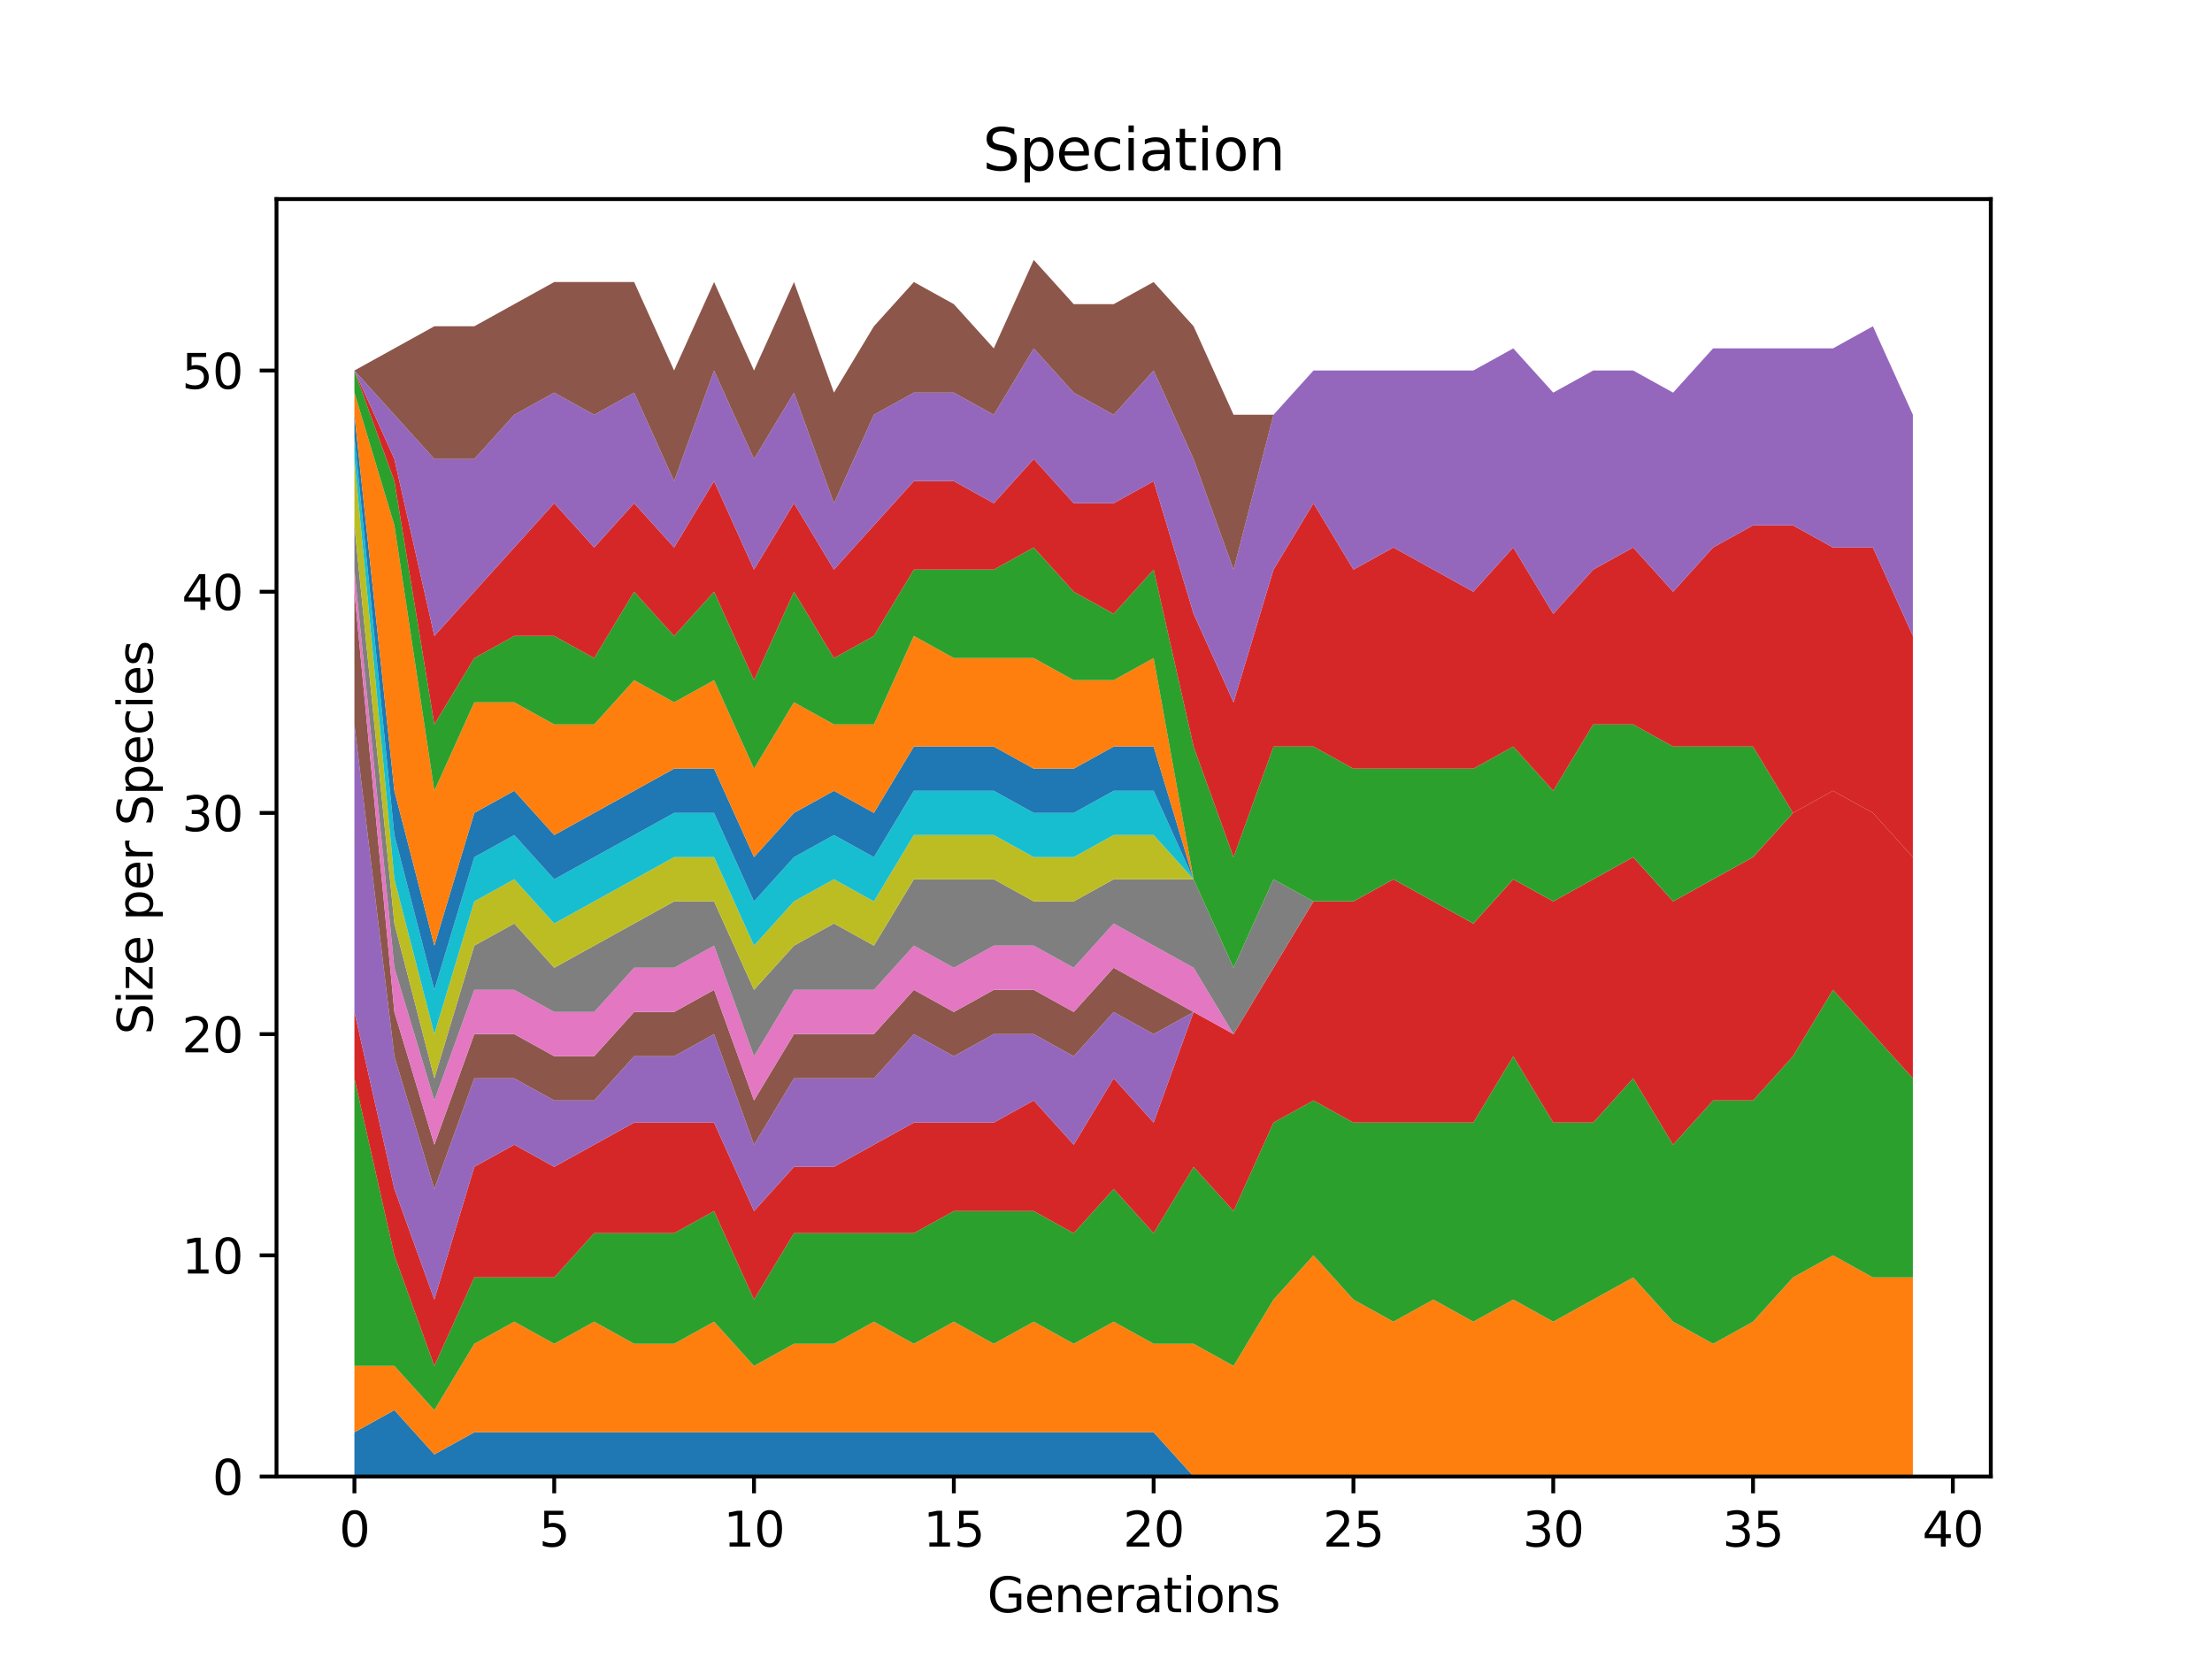 <?xml version="1.0" encoding="utf-8" standalone="no"?>
<!DOCTYPE svg PUBLIC "-//W3C//DTD SVG 1.1//EN"
  "http://www.w3.org/Graphics/SVG/1.1/DTD/svg11.dtd">
<svg xmlns:xlink="http://www.w3.org/1999/xlink" width="460.8pt" height="345.6pt" viewBox="0 0 460.8 345.6" xmlns="http://www.w3.org/2000/svg" version="1.1">
 <defs>
  <style type="text/css">*{stroke-linejoin: round; stroke-linecap: butt}</style>
 </defs>
 <g id="figure_1">
  <g id="patch_1">
   <path d="M 0 345.6 
L 460.8 345.6 
L 460.8 0 
L 0 0 
z
" style="fill: #ffffff"/>
  </g>
  <g id="axes_1">
   <g id="patch_2">
    <path d="M 57.6 307.584 
L 414.72 307.584 
L 414.72 41.472 
L 57.6 41.472 
z
" style="fill: #ffffff"/>
   </g>
   <g id="PolyCollection_1">
    <path d="M 73.833 298.368 
L 73.833 307.584 
L 82.157 307.584 
L 90.482 307.584 
L 98.806 307.584 
L 107.131 307.584 
L 115.455 307.584 
L 123.78 307.584 
L 132.104 307.584 
L 140.429 307.584 
L 148.753 307.584 
L 157.077 307.584 
L 165.402 307.584 
L 173.726 307.584 
L 182.051 307.584 
L 190.375 307.584 
L 198.7 307.584 
L 207.024 307.584 
L 215.349 307.584 
L 223.673 307.584 
L 231.998 307.584 
L 240.322 307.584 
L 248.647 307.584 
L 256.971 307.584 
L 265.296 307.584 
L 273.62 307.584 
L 281.945 307.584 
L 290.269 307.584 
L 298.594 307.584 
L 306.918 307.584 
L 315.243 307.584 
L 323.567 307.584 
L 331.891 307.584 
L 340.216 307.584 
L 348.54 307.584 
L 356.865 307.584 
L 365.189 307.584 
L 373.514 307.584 
L 381.838 307.584 
L 390.163 307.584 
L 398.487 307.584 
L 398.487 307.584 
L 398.487 307.584 
L 390.163 307.584 
L 381.838 307.584 
L 373.514 307.584 
L 365.189 307.584 
L 356.865 307.584 
L 348.54 307.584 
L 340.216 307.584 
L 331.891 307.584 
L 323.567 307.584 
L 315.243 307.584 
L 306.918 307.584 
L 298.594 307.584 
L 290.269 307.584 
L 281.945 307.584 
L 273.62 307.584 
L 265.296 307.584 
L 256.971 307.584 
L 248.647 307.584 
L 240.322 298.368 
L 231.998 298.368 
L 223.673 298.368 
L 215.349 298.368 
L 207.024 298.368 
L 198.7 298.368 
L 190.375 298.368 
L 182.051 298.368 
L 173.726 298.368 
L 165.402 298.368 
L 157.077 298.368 
L 148.753 298.368 
L 140.429 298.368 
L 132.104 298.368 
L 123.78 298.368 
L 115.455 298.368 
L 107.131 298.368 
L 98.806 298.368 
L 90.482 302.976 
L 82.157 293.76 
L 73.833 298.368 
z
" clip-path="url(#pc0c6007b08)" style="fill: #1f77b4"/>
   </g>
   <g id="PolyCollection_2">
    <path d="M 73.833 284.544 
L 73.833 298.368 
L 82.157 293.76 
L 90.482 302.976 
L 98.806 298.368 
L 107.131 298.368 
L 115.455 298.368 
L 123.78 298.368 
L 132.104 298.368 
L 140.429 298.368 
L 148.753 298.368 
L 157.077 298.368 
L 165.402 298.368 
L 173.726 298.368 
L 182.051 298.368 
L 190.375 298.368 
L 198.7 298.368 
L 207.024 298.368 
L 215.349 298.368 
L 223.673 298.368 
L 231.998 298.368 
L 240.322 298.368 
L 248.647 307.584 
L 256.971 307.584 
L 265.296 307.584 
L 273.62 307.584 
L 281.945 307.584 
L 290.269 307.584 
L 298.594 307.584 
L 306.918 307.584 
L 315.243 307.584 
L 323.567 307.584 
L 331.891 307.584 
L 340.216 307.584 
L 348.54 307.584 
L 356.865 307.584 
L 365.189 307.584 
L 373.514 307.584 
L 381.838 307.584 
L 390.163 307.584 
L 398.487 307.584 
L 398.487 266.112 
L 398.487 266.112 
L 390.163 266.112 
L 381.838 261.504 
L 373.514 266.112 
L 365.189 275.328 
L 356.865 279.936 
L 348.54 275.328 
L 340.216 266.112 
L 331.891 270.72 
L 323.567 275.328 
L 315.243 270.72 
L 306.918 275.328 
L 298.594 270.72 
L 290.269 275.328 
L 281.945 270.72 
L 273.62 261.504 
L 265.296 270.72 
L 256.971 284.544 
L 248.647 279.936 
L 240.322 279.936 
L 231.998 275.328 
L 223.673 279.936 
L 215.349 275.328 
L 207.024 279.936 
L 198.7 275.328 
L 190.375 279.936 
L 182.051 275.328 
L 173.726 279.936 
L 165.402 279.936 
L 157.077 284.544 
L 148.753 275.328 
L 140.429 279.936 
L 132.104 279.936 
L 123.78 275.328 
L 115.455 279.936 
L 107.131 275.328 
L 98.806 279.936 
L 90.482 293.76 
L 82.157 284.544 
L 73.833 284.544 
z
" clip-path="url(#pc0c6007b08)" style="fill: #ff7f0e"/>
   </g>
   <g id="PolyCollection_3">
    <path d="M 73.833 224.64 
L 73.833 284.544 
L 82.157 284.544 
L 90.482 293.76 
L 98.806 279.936 
L 107.131 275.328 
L 115.455 279.936 
L 123.78 275.328 
L 132.104 279.936 
L 140.429 279.936 
L 148.753 275.328 
L 157.077 284.544 
L 165.402 279.936 
L 173.726 279.936 
L 182.051 275.328 
L 190.375 279.936 
L 198.7 275.328 
L 207.024 279.936 
L 215.349 275.328 
L 223.673 279.936 
L 231.998 275.328 
L 240.322 279.936 
L 248.647 279.936 
L 256.971 284.544 
L 265.296 270.72 
L 273.62 261.504 
L 281.945 270.72 
L 290.269 275.328 
L 298.594 270.72 
L 306.918 275.328 
L 315.243 270.72 
L 323.567 275.328 
L 331.891 270.72 
L 340.216 266.112 
L 348.54 275.328 
L 356.865 279.936 
L 365.189 275.328 
L 373.514 266.112 
L 381.838 261.504 
L 390.163 266.112 
L 398.487 266.112 
L 398.487 224.64 
L 398.487 224.64 
L 390.163 215.424 
L 381.838 206.208 
L 373.514 220.032 
L 365.189 229.248 
L 356.865 229.248 
L 348.54 238.464 
L 340.216 224.64 
L 331.891 233.856 
L 323.567 233.856 
L 315.243 220.032 
L 306.918 233.856 
L 298.594 233.856 
L 290.269 233.856 
L 281.945 233.856 
L 273.62 229.248 
L 265.296 233.856 
L 256.971 252.288 
L 248.647 243.072 
L 240.322 256.896 
L 231.998 247.68 
L 223.673 256.896 
L 215.349 252.288 
L 207.024 252.288 
L 198.7 252.288 
L 190.375 256.896 
L 182.051 256.896 
L 173.726 256.896 
L 165.402 256.896 
L 157.077 270.72 
L 148.753 252.288 
L 140.429 256.896 
L 132.104 256.896 
L 123.78 256.896 
L 115.455 266.112 
L 107.131 266.112 
L 98.806 266.112 
L 90.482 284.544 
L 82.157 261.504 
L 73.833 224.64 
z
" clip-path="url(#pc0c6007b08)" style="fill: #2ca02c"/>
   </g>
   <g id="PolyCollection_4">
    <path d="M 73.833 210.816 
L 73.833 224.64 
L 82.157 261.504 
L 90.482 284.544 
L 98.806 266.112 
L 107.131 266.112 
L 115.455 266.112 
L 123.78 256.896 
L 132.104 256.896 
L 140.429 256.896 
L 148.753 252.288 
L 157.077 270.72 
L 165.402 256.896 
L 173.726 256.896 
L 182.051 256.896 
L 190.375 256.896 
L 198.7 252.288 
L 207.024 252.288 
L 215.349 252.288 
L 223.673 256.896 
L 231.998 247.68 
L 240.322 256.896 
L 248.647 243.072 
L 256.971 252.288 
L 265.296 233.856 
L 273.62 229.248 
L 281.945 233.856 
L 290.269 233.856 
L 298.594 233.856 
L 306.918 233.856 
L 315.243 220.032 
L 323.567 233.856 
L 331.891 233.856 
L 340.216 224.64 
L 348.54 238.464 
L 356.865 229.248 
L 365.189 229.248 
L 373.514 220.032 
L 381.838 206.208 
L 390.163 215.424 
L 398.487 224.64 
L 398.487 178.56 
L 398.487 178.56 
L 390.163 169.344 
L 381.838 164.736 
L 373.514 169.344 
L 365.189 178.56 
L 356.865 183.168 
L 348.54 187.776 
L 340.216 178.56 
L 331.891 183.168 
L 323.567 187.776 
L 315.243 183.168 
L 306.918 192.384 
L 298.594 187.776 
L 290.269 183.168 
L 281.945 187.776 
L 273.62 187.776 
L 265.296 201.6 
L 256.971 215.424 
L 248.647 210.816 
L 240.322 233.856 
L 231.998 224.64 
L 223.673 238.464 
L 215.349 229.248 
L 207.024 233.856 
L 198.7 233.856 
L 190.375 233.856 
L 182.051 238.464 
L 173.726 243.072 
L 165.402 243.072 
L 157.077 252.288 
L 148.753 233.856 
L 140.429 233.856 
L 132.104 233.856 
L 123.78 238.464 
L 115.455 243.072 
L 107.131 238.464 
L 98.806 243.072 
L 90.482 270.72 
L 82.157 247.68 
L 73.833 210.816 
z
" clip-path="url(#pc0c6007b08)" style="fill: #d62728"/>
   </g>
   <g id="PolyCollection_5">
    <path d="M 73.833 150.912 
L 73.833 210.816 
L 82.157 247.68 
L 90.482 270.72 
L 98.806 243.072 
L 107.131 238.464 
L 115.455 243.072 
L 123.78 238.464 
L 132.104 233.856 
L 140.429 233.856 
L 148.753 233.856 
L 157.077 252.288 
L 165.402 243.072 
L 173.726 243.072 
L 182.051 238.464 
L 190.375 233.856 
L 198.7 233.856 
L 207.024 233.856 
L 215.349 229.248 
L 223.673 238.464 
L 231.998 224.64 
L 240.322 233.856 
L 248.647 210.816 
L 256.971 215.424 
L 265.296 201.6 
L 273.62 187.776 
L 281.945 187.776 
L 290.269 183.168 
L 298.594 187.776 
L 306.918 192.384 
L 315.243 183.168 
L 323.567 187.776 
L 331.891 183.168 
L 340.216 178.56 
L 348.54 187.776 
L 356.865 183.168 
L 365.189 178.56 
L 373.514 169.344 
L 381.838 164.736 
L 390.163 169.344 
L 398.487 178.56 
L 398.487 178.56 
L 398.487 178.56 
L 390.163 169.344 
L 381.838 164.736 
L 373.514 169.344 
L 365.189 178.56 
L 356.865 183.168 
L 348.54 187.776 
L 340.216 178.56 
L 331.891 183.168 
L 323.567 187.776 
L 315.243 183.168 
L 306.918 192.384 
L 298.594 187.776 
L 290.269 183.168 
L 281.945 187.776 
L 273.62 187.776 
L 265.296 201.6 
L 256.971 215.424 
L 248.647 210.816 
L 240.322 215.424 
L 231.998 210.816 
L 223.673 220.032 
L 215.349 215.424 
L 207.024 215.424 
L 198.7 220.032 
L 190.375 215.424 
L 182.051 224.64 
L 173.726 224.64 
L 165.402 224.64 
L 157.077 238.464 
L 148.753 215.424 
L 140.429 220.032 
L 132.104 220.032 
L 123.78 229.248 
L 115.455 229.248 
L 107.131 224.64 
L 98.806 224.64 
L 90.482 247.68 
L 82.157 220.032 
L 73.833 150.912 
z
" clip-path="url(#pc0c6007b08)" style="fill: #9467bd"/>
   </g>
   <g id="PolyCollection_6">
    <path d="M 73.833 123.264 
L 73.833 150.912 
L 82.157 220.032 
L 90.482 247.68 
L 98.806 224.64 
L 107.131 224.64 
L 115.455 229.248 
L 123.78 229.248 
L 132.104 220.032 
L 140.429 220.032 
L 148.753 215.424 
L 157.077 238.464 
L 165.402 224.64 
L 173.726 224.64 
L 182.051 224.64 
L 190.375 215.424 
L 198.7 220.032 
L 207.024 215.424 
L 215.349 215.424 
L 223.673 220.032 
L 231.998 210.816 
L 240.322 215.424 
L 248.647 210.816 
L 256.971 215.424 
L 265.296 201.6 
L 273.62 187.776 
L 281.945 187.776 
L 290.269 183.168 
L 298.594 187.776 
L 306.918 192.384 
L 315.243 183.168 
L 323.567 187.776 
L 331.891 183.168 
L 340.216 178.56 
L 348.54 187.776 
L 356.865 183.168 
L 365.189 178.56 
L 373.514 169.344 
L 381.838 164.736 
L 390.163 169.344 
L 398.487 178.56 
L 398.487 178.56 
L 398.487 178.56 
L 390.163 169.344 
L 381.838 164.736 
L 373.514 169.344 
L 365.189 178.56 
L 356.865 183.168 
L 348.54 187.776 
L 340.216 178.56 
L 331.891 183.168 
L 323.567 187.776 
L 315.243 183.168 
L 306.918 192.384 
L 298.594 187.776 
L 290.269 183.168 
L 281.945 187.776 
L 273.62 187.776 
L 265.296 201.6 
L 256.971 215.424 
L 248.647 210.816 
L 240.322 206.208 
L 231.998 201.6 
L 223.673 210.816 
L 215.349 206.208 
L 207.024 206.208 
L 198.7 210.816 
L 190.375 206.208 
L 182.051 215.424 
L 173.726 215.424 
L 165.402 215.424 
L 157.077 229.248 
L 148.753 206.208 
L 140.429 210.816 
L 132.104 210.816 
L 123.78 220.032 
L 115.455 220.032 
L 107.131 215.424 
L 98.806 215.424 
L 90.482 238.464 
L 82.157 210.816 
L 73.833 123.264 
z
" clip-path="url(#pc0c6007b08)" style="fill: #8c564b"/>
   </g>
   <g id="PolyCollection_7">
    <path d="M 73.833 118.656 
L 73.833 123.264 
L 82.157 210.816 
L 90.482 238.464 
L 98.806 215.424 
L 107.131 215.424 
L 115.455 220.032 
L 123.78 220.032 
L 132.104 210.816 
L 140.429 210.816 
L 148.753 206.208 
L 157.077 229.248 
L 165.402 215.424 
L 173.726 215.424 
L 182.051 215.424 
L 190.375 206.208 
L 198.7 210.816 
L 207.024 206.208 
L 215.349 206.208 
L 223.673 210.816 
L 231.998 201.6 
L 240.322 206.208 
L 248.647 210.816 
L 256.971 215.424 
L 265.296 201.6 
L 273.62 187.776 
L 281.945 187.776 
L 290.269 183.168 
L 298.594 187.776 
L 306.918 192.384 
L 315.243 183.168 
L 323.567 187.776 
L 331.891 183.168 
L 340.216 178.56 
L 348.54 187.776 
L 356.865 183.168 
L 365.189 178.56 
L 373.514 169.344 
L 381.838 164.736 
L 390.163 169.344 
L 398.487 178.56 
L 398.487 178.56 
L 398.487 178.56 
L 390.163 169.344 
L 381.838 164.736 
L 373.514 169.344 
L 365.189 178.56 
L 356.865 183.168 
L 348.54 187.776 
L 340.216 178.56 
L 331.891 183.168 
L 323.567 187.776 
L 315.243 183.168 
L 306.918 192.384 
L 298.594 187.776 
L 290.269 183.168 
L 281.945 187.776 
L 273.62 187.776 
L 265.296 201.6 
L 256.971 215.424 
L 248.647 201.6 
L 240.322 196.992 
L 231.998 192.384 
L 223.673 201.6 
L 215.349 196.992 
L 207.024 196.992 
L 198.7 201.6 
L 190.375 196.992 
L 182.051 206.208 
L 173.726 206.208 
L 165.402 206.208 
L 157.077 220.032 
L 148.753 196.992 
L 140.429 201.6 
L 132.104 201.6 
L 123.78 210.816 
L 115.455 210.816 
L 107.131 206.208 
L 98.806 206.208 
L 90.482 229.248 
L 82.157 201.6 
L 73.833 118.656 
z
" clip-path="url(#pc0c6007b08)" style="fill: #e377c2"/>
   </g>
   <g id="PolyCollection_8">
    <path d="M 73.833 109.44 
L 73.833 118.656 
L 82.157 201.6 
L 90.482 229.248 
L 98.806 206.208 
L 107.131 206.208 
L 115.455 210.816 
L 123.78 210.816 
L 132.104 201.6 
L 140.429 201.6 
L 148.753 196.992 
L 157.077 220.032 
L 165.402 206.208 
L 173.726 206.208 
L 182.051 206.208 
L 190.375 196.992 
L 198.7 201.6 
L 207.024 196.992 
L 215.349 196.992 
L 223.673 201.6 
L 231.998 192.384 
L 240.322 196.992 
L 248.647 201.6 
L 256.971 215.424 
L 265.296 201.6 
L 273.62 187.776 
L 281.945 187.776 
L 290.269 183.168 
L 298.594 187.776 
L 306.918 192.384 
L 315.243 183.168 
L 323.567 187.776 
L 331.891 183.168 
L 340.216 178.56 
L 348.54 187.776 
L 356.865 183.168 
L 365.189 178.56 
L 373.514 169.344 
L 381.838 164.736 
L 390.163 169.344 
L 398.487 178.56 
L 398.487 178.56 
L 398.487 178.56 
L 390.163 169.344 
L 381.838 164.736 
L 373.514 169.344 
L 365.189 178.56 
L 356.865 183.168 
L 348.54 187.776 
L 340.216 178.56 
L 331.891 183.168 
L 323.567 187.776 
L 315.243 183.168 
L 306.918 192.384 
L 298.594 187.776 
L 290.269 183.168 
L 281.945 187.776 
L 273.62 187.776 
L 265.296 183.168 
L 256.971 201.6 
L 248.647 183.168 
L 240.322 183.168 
L 231.998 183.168 
L 223.673 187.776 
L 215.349 187.776 
L 207.024 183.168 
L 198.7 183.168 
L 190.375 183.168 
L 182.051 196.992 
L 173.726 192.384 
L 165.402 196.992 
L 157.077 206.208 
L 148.753 187.776 
L 140.429 187.776 
L 132.104 192.384 
L 123.78 196.992 
L 115.455 201.6 
L 107.131 192.384 
L 98.806 196.992 
L 90.482 224.64 
L 82.157 192.384 
L 73.833 109.44 
z
" clip-path="url(#pc0c6007b08)" style="fill: #7f7f7f"/>
   </g>
   <g id="PolyCollection_9">
    <path d="M 73.833 95.616 
L 73.833 109.44 
L 82.157 192.384 
L 90.482 224.64 
L 98.806 196.992 
L 107.131 192.384 
L 115.455 201.6 
L 123.78 196.992 
L 132.104 192.384 
L 140.429 187.776 
L 148.753 187.776 
L 157.077 206.208 
L 165.402 196.992 
L 173.726 192.384 
L 182.051 196.992 
L 190.375 183.168 
L 198.7 183.168 
L 207.024 183.168 
L 215.349 187.776 
L 223.673 187.776 
L 231.998 183.168 
L 240.322 183.168 
L 248.647 183.168 
L 256.971 201.6 
L 265.296 183.168 
L 273.62 187.776 
L 281.945 187.776 
L 290.269 183.168 
L 298.594 187.776 
L 306.918 192.384 
L 315.243 183.168 
L 323.567 187.776 
L 331.891 183.168 
L 340.216 178.56 
L 348.54 187.776 
L 356.865 183.168 
L 365.189 178.56 
L 373.514 169.344 
L 381.838 164.736 
L 390.163 169.344 
L 398.487 178.56 
L 398.487 178.56 
L 398.487 178.56 
L 390.163 169.344 
L 381.838 164.736 
L 373.514 169.344 
L 365.189 178.56 
L 356.865 183.168 
L 348.54 187.776 
L 340.216 178.56 
L 331.891 183.168 
L 323.567 187.776 
L 315.243 183.168 
L 306.918 192.384 
L 298.594 187.776 
L 290.269 183.168 
L 281.945 187.776 
L 273.62 187.776 
L 265.296 183.168 
L 256.971 201.6 
L 248.647 183.168 
L 240.322 173.952 
L 231.998 173.952 
L 223.673 178.56 
L 215.349 178.56 
L 207.024 173.952 
L 198.7 173.952 
L 190.375 173.952 
L 182.051 187.776 
L 173.726 183.168 
L 165.402 187.776 
L 157.077 196.992 
L 148.753 178.56 
L 140.429 178.56 
L 132.104 183.168 
L 123.78 187.776 
L 115.455 192.384 
L 107.131 183.168 
L 98.806 187.776 
L 90.482 215.424 
L 82.157 183.168 
L 73.833 95.616 
z
" clip-path="url(#pc0c6007b08)" style="fill: #bcbd22"/>
   </g>
   <g id="PolyCollection_10">
    <path d="M 73.833 91.008 
L 73.833 95.616 
L 82.157 183.168 
L 90.482 215.424 
L 98.806 187.776 
L 107.131 183.168 
L 115.455 192.384 
L 123.78 187.776 
L 132.104 183.168 
L 140.429 178.56 
L 148.753 178.56 
L 157.077 196.992 
L 165.402 187.776 
L 173.726 183.168 
L 182.051 187.776 
L 190.375 173.952 
L 198.7 173.952 
L 207.024 173.952 
L 215.349 178.56 
L 223.673 178.56 
L 231.998 173.952 
L 240.322 173.952 
L 248.647 183.168 
L 256.971 201.6 
L 265.296 183.168 
L 273.62 187.776 
L 281.945 187.776 
L 290.269 183.168 
L 298.594 187.776 
L 306.918 192.384 
L 315.243 183.168 
L 323.567 187.776 
L 331.891 183.168 
L 340.216 178.56 
L 348.54 187.776 
L 356.865 183.168 
L 365.189 178.56 
L 373.514 169.344 
L 381.838 164.736 
L 390.163 169.344 
L 398.487 178.56 
L 398.487 178.56 
L 398.487 178.56 
L 390.163 169.344 
L 381.838 164.736 
L 373.514 169.344 
L 365.189 178.56 
L 356.865 183.168 
L 348.54 187.776 
L 340.216 178.56 
L 331.891 183.168 
L 323.567 187.776 
L 315.243 183.168 
L 306.918 192.384 
L 298.594 187.776 
L 290.269 183.168 
L 281.945 187.776 
L 273.62 187.776 
L 265.296 183.168 
L 256.971 201.6 
L 248.647 183.168 
L 240.322 164.736 
L 231.998 164.736 
L 223.673 169.344 
L 215.349 169.344 
L 207.024 164.736 
L 198.7 164.736 
L 190.375 164.736 
L 182.051 178.56 
L 173.726 173.952 
L 165.402 178.56 
L 157.077 187.776 
L 148.753 169.344 
L 140.429 169.344 
L 132.104 173.952 
L 123.78 178.56 
L 115.455 183.168 
L 107.131 173.952 
L 98.806 178.56 
L 90.482 206.208 
L 82.157 173.952 
L 73.833 91.008 
z
" clip-path="url(#pc0c6007b08)" style="fill: #17becf"/>
   </g>
   <g id="PolyCollection_11">
    <path d="M 73.833 86.4 
L 73.833 91.008 
L 82.157 173.952 
L 90.482 206.208 
L 98.806 178.56 
L 107.131 173.952 
L 115.455 183.168 
L 123.78 178.56 
L 132.104 173.952 
L 140.429 169.344 
L 148.753 169.344 
L 157.077 187.776 
L 165.402 178.56 
L 173.726 173.952 
L 182.051 178.56 
L 190.375 164.736 
L 198.7 164.736 
L 207.024 164.736 
L 215.349 169.344 
L 223.673 169.344 
L 231.998 164.736 
L 240.322 164.736 
L 248.647 183.168 
L 256.971 201.6 
L 265.296 183.168 
L 273.62 187.776 
L 281.945 187.776 
L 290.269 183.168 
L 298.594 187.776 
L 306.918 192.384 
L 315.243 183.168 
L 323.567 187.776 
L 331.891 183.168 
L 340.216 178.56 
L 348.54 187.776 
L 356.865 183.168 
L 365.189 178.56 
L 373.514 169.344 
L 381.838 164.736 
L 390.163 169.344 
L 398.487 178.56 
L 398.487 178.56 
L 398.487 178.56 
L 390.163 169.344 
L 381.838 164.736 
L 373.514 169.344 
L 365.189 178.56 
L 356.865 183.168 
L 348.54 187.776 
L 340.216 178.56 
L 331.891 183.168 
L 323.567 187.776 
L 315.243 183.168 
L 306.918 192.384 
L 298.594 187.776 
L 290.269 183.168 
L 281.945 187.776 
L 273.62 187.776 
L 265.296 183.168 
L 256.971 201.6 
L 248.647 183.168 
L 240.322 155.52 
L 231.998 155.52 
L 223.673 160.128 
L 215.349 160.128 
L 207.024 155.52 
L 198.7 155.52 
L 190.375 155.52 
L 182.051 169.344 
L 173.726 164.736 
L 165.402 169.344 
L 157.077 178.56 
L 148.753 160.128 
L 140.429 160.128 
L 132.104 164.736 
L 123.78 169.344 
L 115.455 173.952 
L 107.131 164.736 
L 98.806 169.344 
L 90.482 196.992 
L 82.157 164.736 
L 73.833 86.4 
z
" clip-path="url(#pc0c6007b08)" style="fill: #1f77b4"/>
   </g>
   <g id="PolyCollection_12">
    <path d="M 73.833 81.792 
L 73.833 86.4 
L 82.157 164.736 
L 90.482 196.992 
L 98.806 169.344 
L 107.131 164.736 
L 115.455 173.952 
L 123.78 169.344 
L 132.104 164.736 
L 140.429 160.128 
L 148.753 160.128 
L 157.077 178.56 
L 165.402 169.344 
L 173.726 164.736 
L 182.051 169.344 
L 190.375 155.52 
L 198.7 155.52 
L 207.024 155.52 
L 215.349 160.128 
L 223.673 160.128 
L 231.998 155.52 
L 240.322 155.52 
L 248.647 183.168 
L 256.971 201.6 
L 265.296 183.168 
L 273.62 187.776 
L 281.945 187.776 
L 290.269 183.168 
L 298.594 187.776 
L 306.918 192.384 
L 315.243 183.168 
L 323.567 187.776 
L 331.891 183.168 
L 340.216 178.56 
L 348.54 187.776 
L 356.865 183.168 
L 365.189 178.56 
L 373.514 169.344 
L 381.838 164.736 
L 390.163 169.344 
L 398.487 178.56 
L 398.487 178.56 
L 398.487 178.56 
L 390.163 169.344 
L 381.838 164.736 
L 373.514 169.344 
L 365.189 178.56 
L 356.865 183.168 
L 348.54 187.776 
L 340.216 178.56 
L 331.891 183.168 
L 323.567 187.776 
L 315.243 183.168 
L 306.918 192.384 
L 298.594 187.776 
L 290.269 183.168 
L 281.945 187.776 
L 273.62 187.776 
L 265.296 183.168 
L 256.971 201.6 
L 248.647 183.168 
L 240.322 137.088 
L 231.998 141.696 
L 223.673 141.696 
L 215.349 137.088 
L 207.024 137.088 
L 198.7 137.088 
L 190.375 132.48 
L 182.051 150.912 
L 173.726 150.912 
L 165.402 146.304 
L 157.077 160.128 
L 148.753 141.696 
L 140.429 146.304 
L 132.104 141.696 
L 123.78 150.912 
L 115.455 150.912 
L 107.131 146.304 
L 98.806 146.304 
L 90.482 164.736 
L 82.157 109.44 
L 73.833 81.792 
z
" clip-path="url(#pc0c6007b08)" style="fill: #ff7f0e"/>
   </g>
   <g id="PolyCollection_13">
    <path d="M 73.833 77.184 
L 73.833 81.792 
L 82.157 109.44 
L 90.482 164.736 
L 98.806 146.304 
L 107.131 146.304 
L 115.455 150.912 
L 123.78 150.912 
L 132.104 141.696 
L 140.429 146.304 
L 148.753 141.696 
L 157.077 160.128 
L 165.402 146.304 
L 173.726 150.912 
L 182.051 150.912 
L 190.375 132.48 
L 198.7 137.088 
L 207.024 137.088 
L 215.349 137.088 
L 223.673 141.696 
L 231.998 141.696 
L 240.322 137.088 
L 248.647 183.168 
L 256.971 201.6 
L 265.296 183.168 
L 273.62 187.776 
L 281.945 187.776 
L 290.269 183.168 
L 298.594 187.776 
L 306.918 192.384 
L 315.243 183.168 
L 323.567 187.776 
L 331.891 183.168 
L 340.216 178.56 
L 348.54 187.776 
L 356.865 183.168 
L 365.189 178.56 
L 373.514 169.344 
L 381.838 164.736 
L 390.163 169.344 
L 398.487 178.56 
L 398.487 178.56 
L 398.487 178.56 
L 390.163 169.344 
L 381.838 164.736 
L 373.514 169.344 
L 365.189 155.52 
L 356.865 155.52 
L 348.54 155.52 
L 340.216 150.912 
L 331.891 150.912 
L 323.567 164.736 
L 315.243 155.52 
L 306.918 160.128 
L 298.594 160.128 
L 290.269 160.128 
L 281.945 160.128 
L 273.62 155.52 
L 265.296 155.52 
L 256.971 178.56 
L 248.647 155.52 
L 240.322 118.656 
L 231.998 127.872 
L 223.673 123.264 
L 215.349 114.048 
L 207.024 118.656 
L 198.7 118.656 
L 190.375 118.656 
L 182.051 132.48 
L 173.726 137.088 
L 165.402 123.264 
L 157.077 141.696 
L 148.753 123.264 
L 140.429 132.48 
L 132.104 123.264 
L 123.78 137.088 
L 115.455 132.48 
L 107.131 132.48 
L 98.806 137.088 
L 90.482 150.912 
L 82.157 100.224 
L 73.833 77.184 
z
" clip-path="url(#pc0c6007b08)" style="fill: #2ca02c"/>
   </g>
   <g id="PolyCollection_14">
    <path d="M 73.833 77.184 
L 73.833 77.184 
L 82.157 100.224 
L 90.482 150.912 
L 98.806 137.088 
L 107.131 132.48 
L 115.455 132.48 
L 123.78 137.088 
L 132.104 123.264 
L 140.429 132.48 
L 148.753 123.264 
L 157.077 141.696 
L 165.402 123.264 
L 173.726 137.088 
L 182.051 132.48 
L 190.375 118.656 
L 198.7 118.656 
L 207.024 118.656 
L 215.349 114.048 
L 223.673 123.264 
L 231.998 127.872 
L 240.322 118.656 
L 248.647 155.52 
L 256.971 178.56 
L 265.296 155.52 
L 273.62 155.52 
L 281.945 160.128 
L 290.269 160.128 
L 298.594 160.128 
L 306.918 160.128 
L 315.243 155.52 
L 323.567 164.736 
L 331.891 150.912 
L 340.216 150.912 
L 348.54 155.52 
L 356.865 155.52 
L 365.189 155.52 
L 373.514 169.344 
L 381.838 164.736 
L 390.163 169.344 
L 398.487 178.56 
L 398.487 132.48 
L 398.487 132.48 
L 390.163 114.048 
L 381.838 114.048 
L 373.514 109.44 
L 365.189 109.44 
L 356.865 114.048 
L 348.54 123.264 
L 340.216 114.048 
L 331.891 118.656 
L 323.567 127.872 
L 315.243 114.048 
L 306.918 123.264 
L 298.594 118.656 
L 290.269 114.048 
L 281.945 118.656 
L 273.62 104.832 
L 265.296 118.656 
L 256.971 146.304 
L 248.647 127.872 
L 240.322 100.224 
L 231.998 104.832 
L 223.673 104.832 
L 215.349 95.616 
L 207.024 104.832 
L 198.7 100.224 
L 190.375 100.224 
L 182.051 109.44 
L 173.726 118.656 
L 165.402 104.832 
L 157.077 118.656 
L 148.753 100.224 
L 140.429 114.048 
L 132.104 104.832 
L 123.78 114.048 
L 115.455 104.832 
L 107.131 114.048 
L 98.806 123.264 
L 90.482 132.48 
L 82.157 95.616 
L 73.833 77.184 
z
" clip-path="url(#pc0c6007b08)" style="fill: #d62728"/>
   </g>
   <g id="PolyCollection_15">
    <path d="M 73.833 77.184 
L 73.833 77.184 
L 82.157 95.616 
L 90.482 132.48 
L 98.806 123.264 
L 107.131 114.048 
L 115.455 104.832 
L 123.78 114.048 
L 132.104 104.832 
L 140.429 114.048 
L 148.753 100.224 
L 157.077 118.656 
L 165.402 104.832 
L 173.726 118.656 
L 182.051 109.44 
L 190.375 100.224 
L 198.7 100.224 
L 207.024 104.832 
L 215.349 95.616 
L 223.673 104.832 
L 231.998 104.832 
L 240.322 100.224 
L 248.647 127.872 
L 256.971 146.304 
L 265.296 118.656 
L 273.62 104.832 
L 281.945 118.656 
L 290.269 114.048 
L 298.594 118.656 
L 306.918 123.264 
L 315.243 114.048 
L 323.567 127.872 
L 331.891 118.656 
L 340.216 114.048 
L 348.54 123.264 
L 356.865 114.048 
L 365.189 109.44 
L 373.514 109.44 
L 381.838 114.048 
L 390.163 114.048 
L 398.487 132.48 
L 398.487 86.4 
L 398.487 86.4 
L 390.163 67.968 
L 381.838 72.576 
L 373.514 72.576 
L 365.189 72.576 
L 356.865 72.576 
L 348.54 81.792 
L 340.216 77.184 
L 331.891 77.184 
L 323.567 81.792 
L 315.243 72.576 
L 306.918 77.184 
L 298.594 77.184 
L 290.269 77.184 
L 281.945 77.184 
L 273.62 77.184 
L 265.296 86.4 
L 256.971 118.656 
L 248.647 95.616 
L 240.322 77.184 
L 231.998 86.4 
L 223.673 81.792 
L 215.349 72.576 
L 207.024 86.4 
L 198.7 81.792 
L 190.375 81.792 
L 182.051 86.4 
L 173.726 104.832 
L 165.402 81.792 
L 157.077 95.616 
L 148.753 77.184 
L 140.429 100.224 
L 132.104 81.792 
L 123.78 86.4 
L 115.455 81.792 
L 107.131 86.4 
L 98.806 95.616 
L 90.482 95.616 
L 82.157 86.4 
L 73.833 77.184 
z
" clip-path="url(#pc0c6007b08)" style="fill: #9467bd"/>
   </g>
   <g id="PolyCollection_16">
    <path d="M 73.833 77.184 
L 73.833 77.184 
L 82.157 86.4 
L 90.482 95.616 
L 98.806 95.616 
L 107.131 86.4 
L 115.455 81.792 
L 123.78 86.4 
L 132.104 81.792 
L 140.429 100.224 
L 148.753 77.184 
L 157.077 95.616 
L 165.402 81.792 
L 173.726 104.832 
L 182.051 86.4 
L 190.375 81.792 
L 198.7 81.792 
L 207.024 86.4 
L 215.349 72.576 
L 223.673 81.792 
L 231.998 86.4 
L 240.322 77.184 
L 248.647 95.616 
L 256.971 118.656 
L 265.296 86.4 
L 273.62 77.184 
L 281.945 77.184 
L 290.269 77.184 
L 298.594 77.184 
L 306.918 77.184 
L 315.243 72.576 
L 323.567 81.792 
L 331.891 77.184 
L 340.216 77.184 
L 348.54 81.792 
L 356.865 72.576 
L 365.189 72.576 
L 373.514 72.576 
L 381.838 72.576 
L 390.163 67.968 
L 398.487 86.4 
L 398.487 86.4 
L 398.487 86.4 
L 390.163 67.968 
L 381.838 72.576 
L 373.514 72.576 
L 365.189 72.576 
L 356.865 72.576 
L 348.54 81.792 
L 340.216 77.184 
L 331.891 77.184 
L 323.567 81.792 
L 315.243 72.576 
L 306.918 77.184 
L 298.594 77.184 
L 290.269 77.184 
L 281.945 77.184 
L 273.62 77.184 
L 265.296 86.4 
L 256.971 86.4 
L 248.647 67.968 
L 240.322 58.752 
L 231.998 63.36 
L 223.673 63.36 
L 215.349 54.144 
L 207.024 72.576 
L 198.7 63.36 
L 190.375 58.752 
L 182.051 67.968 
L 173.726 81.792 
L 165.402 58.752 
L 157.077 77.184 
L 148.753 58.752 
L 140.429 77.184 
L 132.104 58.752 
L 123.78 58.752 
L 115.455 58.752 
L 107.131 63.36 
L 98.806 67.968 
L 90.482 67.968 
L 82.157 72.576 
L 73.833 77.184 
z
" clip-path="url(#pc0c6007b08)" style="fill: #8c564b"/>
   </g>
   <g id="matplotlib.axis_1">
    <g id="xtick_1">
     <g id="line2d_1">
      <defs>
       <path id="m5d954989b8" d="M 0 0 
L 0 3.5 
" style="stroke: #000000; stroke-width: 0.8"/>
      </defs>
      <g>
       <use xlink:href="#m5d954989b8" x="73.833" y="307.584" style="stroke: #000000; stroke-width: 0.8"/>
      </g>
     </g>
     <g id="text_1">
      <!-- 0 -->
      <g transform="translate(70.651 322.182) scale(0.1 -0.1)">
       <defs>
        <path id="DejaVuSans-30" d="M 2034 4250 
Q 1547 4250 1301 3770 
Q 1056 3291 1056 2328 
Q 1056 1369 1301 889 
Q 1547 409 2034 409 
Q 2525 409 2770 889 
Q 3016 1369 3016 2328 
Q 3016 3291 2770 3770 
Q 2525 4250 2034 4250 
z
M 2034 4750 
Q 2819 4750 3233 4129 
Q 3647 3509 3647 2328 
Q 3647 1150 3233 529 
Q 2819 -91 2034 -91 
Q 1250 -91 836 529 
Q 422 1150 422 2328 
Q 422 3509 836 4129 
Q 1250 4750 2034 4750 
z
" transform="scale(0.016)"/>
       </defs>
       <use xlink:href="#DejaVuSans-30"/>
      </g>
     </g>
    </g>
    <g id="xtick_2">
     <g id="line2d_2">
      <g>
       <use xlink:href="#m5d954989b8" x="115.455" y="307.584" style="stroke: #000000; stroke-width: 0.8"/>
      </g>
     </g>
     <g id="text_2">
      <!-- 5 -->
      <g transform="translate(112.274 322.182) scale(0.1 -0.1)">
       <defs>
        <path id="DejaVuSans-35" d="M 691 4666 
L 3169 4666 
L 3169 4134 
L 1269 4134 
L 1269 2991 
Q 1406 3038 1543 3061 
Q 1681 3084 1819 3084 
Q 2600 3084 3056 2656 
Q 3513 2228 3513 1497 
Q 3513 744 3044 326 
Q 2575 -91 1722 -91 
Q 1428 -91 1123 -41 
Q 819 9 494 109 
L 494 744 
Q 775 591 1075 516 
Q 1375 441 1709 441 
Q 2250 441 2565 725 
Q 2881 1009 2881 1497 
Q 2881 1984 2565 2268 
Q 2250 2553 1709 2553 
Q 1456 2553 1204 2497 
Q 953 2441 691 2322 
L 691 4666 
z
" transform="scale(0.016)"/>
       </defs>
       <use xlink:href="#DejaVuSans-35"/>
      </g>
     </g>
    </g>
    <g id="xtick_3">
     <g id="line2d_3">
      <g>
       <use xlink:href="#m5d954989b8" x="157.077" y="307.584" style="stroke: #000000; stroke-width: 0.8"/>
      </g>
     </g>
     <g id="text_3">
      <!-- 10 -->
      <g transform="translate(150.715 322.182) scale(0.1 -0.1)">
       <defs>
        <path id="DejaVuSans-31" d="M 794 531 
L 1825 531 
L 1825 4091 
L 703 3866 
L 703 4441 
L 1819 4666 
L 2450 4666 
L 2450 531 
L 3481 531 
L 3481 0 
L 794 0 
L 794 531 
z
" transform="scale(0.016)"/>
       </defs>
       <use xlink:href="#DejaVuSans-31"/>
       <use xlink:href="#DejaVuSans-30" x="63.623"/>
      </g>
     </g>
    </g>
    <g id="xtick_4">
     <g id="line2d_4">
      <g>
       <use xlink:href="#m5d954989b8" x="198.7" y="307.584" style="stroke: #000000; stroke-width: 0.8"/>
      </g>
     </g>
     <g id="text_4">
      <!-- 15 -->
      <g transform="translate(192.337 322.182) scale(0.1 -0.1)">
       <use xlink:href="#DejaVuSans-31"/>
       <use xlink:href="#DejaVuSans-35" x="63.623"/>
      </g>
     </g>
    </g>
    <g id="xtick_5">
     <g id="line2d_5">
      <g>
       <use xlink:href="#m5d954989b8" x="240.322" y="307.584" style="stroke: #000000; stroke-width: 0.8"/>
      </g>
     </g>
     <g id="text_5">
      <!-- 20 -->
      <g transform="translate(233.96 322.182) scale(0.1 -0.1)">
       <defs>
        <path id="DejaVuSans-32" d="M 1228 531 
L 3431 531 
L 3431 0 
L 469 0 
L 469 531 
Q 828 903 1448 1529 
Q 2069 2156 2228 2338 
Q 2531 2678 2651 2914 
Q 2772 3150 2772 3378 
Q 2772 3750 2511 3984 
Q 2250 4219 1831 4219 
Q 1534 4219 1204 4116 
Q 875 4013 500 3803 
L 500 4441 
Q 881 4594 1212 4672 
Q 1544 4750 1819 4750 
Q 2544 4750 2975 4387 
Q 3406 4025 3406 3419 
Q 3406 3131 3298 2873 
Q 3191 2616 2906 2266 
Q 2828 2175 2409 1742 
Q 1991 1309 1228 531 
z
" transform="scale(0.016)"/>
       </defs>
       <use xlink:href="#DejaVuSans-32"/>
       <use xlink:href="#DejaVuSans-30" x="63.623"/>
      </g>
     </g>
    </g>
    <g id="xtick_6">
     <g id="line2d_6">
      <g>
       <use xlink:href="#m5d954989b8" x="281.945" y="307.584" style="stroke: #000000; stroke-width: 0.8"/>
      </g>
     </g>
     <g id="text_6">
      <!-- 25 -->
      <g transform="translate(275.582 322.182) scale(0.1 -0.1)">
       <use xlink:href="#DejaVuSans-32"/>
       <use xlink:href="#DejaVuSans-35" x="63.623"/>
      </g>
     </g>
    </g>
    <g id="xtick_7">
     <g id="line2d_7">
      <g>
       <use xlink:href="#m5d954989b8" x="323.567" y="307.584" style="stroke: #000000; stroke-width: 0.8"/>
      </g>
     </g>
     <g id="text_7">
      <!-- 30 -->
      <g transform="translate(317.204 322.182) scale(0.1 -0.1)">
       <defs>
        <path id="DejaVuSans-33" d="M 2597 2516 
Q 3050 2419 3304 2112 
Q 3559 1806 3559 1356 
Q 3559 666 3084 287 
Q 2609 -91 1734 -91 
Q 1441 -91 1130 -33 
Q 819 25 488 141 
L 488 750 
Q 750 597 1062 519 
Q 1375 441 1716 441 
Q 2309 441 2620 675 
Q 2931 909 2931 1356 
Q 2931 1769 2642 2001 
Q 2353 2234 1838 2234 
L 1294 2234 
L 1294 2753 
L 1863 2753 
Q 2328 2753 2575 2939 
Q 2822 3125 2822 3475 
Q 2822 3834 2567 4026 
Q 2313 4219 1838 4219 
Q 1578 4219 1281 4162 
Q 984 4106 628 3988 
L 628 4550 
Q 988 4650 1302 4700 
Q 1616 4750 1894 4750 
Q 2613 4750 3031 4423 
Q 3450 4097 3450 3541 
Q 3450 3153 3228 2886 
Q 3006 2619 2597 2516 
z
" transform="scale(0.016)"/>
       </defs>
       <use xlink:href="#DejaVuSans-33"/>
       <use xlink:href="#DejaVuSans-30" x="63.623"/>
      </g>
     </g>
    </g>
    <g id="xtick_8">
     <g id="line2d_8">
      <g>
       <use xlink:href="#m5d954989b8" x="365.189" y="307.584" style="stroke: #000000; stroke-width: 0.8"/>
      </g>
     </g>
     <g id="text_8">
      <!-- 35 -->
      <g transform="translate(358.827 322.182) scale(0.1 -0.1)">
       <use xlink:href="#DejaVuSans-33"/>
       <use xlink:href="#DejaVuSans-35" x="63.623"/>
      </g>
     </g>
    </g>
    <g id="xtick_9">
     <g id="line2d_9">
      <g>
       <use xlink:href="#m5d954989b8" x="406.812" y="307.584" style="stroke: #000000; stroke-width: 0.8"/>
      </g>
     </g>
     <g id="text_9">
      <!-- 40 -->
      <g transform="translate(400.449 322.182) scale(0.1 -0.1)">
       <defs>
        <path id="DejaVuSans-34" d="M 2419 4116 
L 825 1625 
L 2419 1625 
L 2419 4116 
z
M 2253 4666 
L 3047 4666 
L 3047 1625 
L 3713 1625 
L 3713 1100 
L 3047 1100 
L 3047 0 
L 2419 0 
L 2419 1100 
L 313 1100 
L 313 1709 
L 2253 4666 
z
" transform="scale(0.016)"/>
       </defs>
       <use xlink:href="#DejaVuSans-34"/>
       <use xlink:href="#DejaVuSans-30" x="63.623"/>
      </g>
     </g>
    </g>
    <g id="text_10">
     <!-- Generations -->
     <g transform="translate(205.662 335.861) scale(0.1 -0.1)">
      <defs>
       <path id="DejaVuSans-47" d="M 3809 666 
L 3809 1919 
L 2778 1919 
L 2778 2438 
L 4434 2438 
L 4434 434 
Q 4069 175 3628 42 
Q 3188 -91 2688 -91 
Q 1594 -91 976 548 
Q 359 1188 359 2328 
Q 359 3472 976 4111 
Q 1594 4750 2688 4750 
Q 3144 4750 3555 4637 
Q 3966 4525 4313 4306 
L 4313 3634 
Q 3963 3931 3569 4081 
Q 3175 4231 2741 4231 
Q 1884 4231 1454 3753 
Q 1025 3275 1025 2328 
Q 1025 1384 1454 906 
Q 1884 428 2741 428 
Q 3075 428 3337 486 
Q 3600 544 3809 666 
z
" transform="scale(0.016)"/>
       <path id="DejaVuSans-65" d="M 3597 1894 
L 3597 1613 
L 953 1613 
Q 991 1019 1311 708 
Q 1631 397 2203 397 
Q 2534 397 2845 478 
Q 3156 559 3463 722 
L 3463 178 
Q 3153 47 2828 -22 
Q 2503 -91 2169 -91 
Q 1331 -91 842 396 
Q 353 884 353 1716 
Q 353 2575 817 3079 
Q 1281 3584 2069 3584 
Q 2775 3584 3186 3129 
Q 3597 2675 3597 1894 
z
M 3022 2063 
Q 3016 2534 2758 2815 
Q 2500 3097 2075 3097 
Q 1594 3097 1305 2825 
Q 1016 2553 972 2059 
L 3022 2063 
z
" transform="scale(0.016)"/>
       <path id="DejaVuSans-6e" d="M 3513 2113 
L 3513 0 
L 2938 0 
L 2938 2094 
Q 2938 2591 2744 2837 
Q 2550 3084 2163 3084 
Q 1697 3084 1428 2787 
Q 1159 2491 1159 1978 
L 1159 0 
L 581 0 
L 581 3500 
L 1159 3500 
L 1159 2956 
Q 1366 3272 1645 3428 
Q 1925 3584 2291 3584 
Q 2894 3584 3203 3211 
Q 3513 2838 3513 2113 
z
" transform="scale(0.016)"/>
       <path id="DejaVuSans-72" d="M 2631 2963 
Q 2534 3019 2420 3045 
Q 2306 3072 2169 3072 
Q 1681 3072 1420 2755 
Q 1159 2438 1159 1844 
L 1159 0 
L 581 0 
L 581 3500 
L 1159 3500 
L 1159 2956 
Q 1341 3275 1631 3429 
Q 1922 3584 2338 3584 
Q 2397 3584 2469 3576 
Q 2541 3569 2628 3553 
L 2631 2963 
z
" transform="scale(0.016)"/>
       <path id="DejaVuSans-61" d="M 2194 1759 
Q 1497 1759 1228 1600 
Q 959 1441 959 1056 
Q 959 750 1161 570 
Q 1363 391 1709 391 
Q 2188 391 2477 730 
Q 2766 1069 2766 1631 
L 2766 1759 
L 2194 1759 
z
M 3341 1997 
L 3341 0 
L 2766 0 
L 2766 531 
Q 2569 213 2275 61 
Q 1981 -91 1556 -91 
Q 1019 -91 701 211 
Q 384 513 384 1019 
Q 384 1609 779 1909 
Q 1175 2209 1959 2209 
L 2766 2209 
L 2766 2266 
Q 2766 2663 2505 2880 
Q 2244 3097 1772 3097 
Q 1472 3097 1187 3025 
Q 903 2953 641 2809 
L 641 3341 
Q 956 3463 1253 3523 
Q 1550 3584 1831 3584 
Q 2591 3584 2966 3190 
Q 3341 2797 3341 1997 
z
" transform="scale(0.016)"/>
       <path id="DejaVuSans-74" d="M 1172 4494 
L 1172 3500 
L 2356 3500 
L 2356 3053 
L 1172 3053 
L 1172 1153 
Q 1172 725 1289 603 
Q 1406 481 1766 481 
L 2356 481 
L 2356 0 
L 1766 0 
Q 1100 0 847 248 
Q 594 497 594 1153 
L 594 3053 
L 172 3053 
L 172 3500 
L 594 3500 
L 594 4494 
L 1172 4494 
z
" transform="scale(0.016)"/>
       <path id="DejaVuSans-69" d="M 603 3500 
L 1178 3500 
L 1178 0 
L 603 0 
L 603 3500 
z
M 603 4863 
L 1178 4863 
L 1178 4134 
L 603 4134 
L 603 4863 
z
" transform="scale(0.016)"/>
       <path id="DejaVuSans-6f" d="M 1959 3097 
Q 1497 3097 1228 2736 
Q 959 2375 959 1747 
Q 959 1119 1226 758 
Q 1494 397 1959 397 
Q 2419 397 2687 759 
Q 2956 1122 2956 1747 
Q 2956 2369 2687 2733 
Q 2419 3097 1959 3097 
z
M 1959 3584 
Q 2709 3584 3137 3096 
Q 3566 2609 3566 1747 
Q 3566 888 3137 398 
Q 2709 -91 1959 -91 
Q 1206 -91 779 398 
Q 353 888 353 1747 
Q 353 2609 779 3096 
Q 1206 3584 1959 3584 
z
" transform="scale(0.016)"/>
       <path id="DejaVuSans-73" d="M 2834 3397 
L 2834 2853 
Q 2591 2978 2328 3040 
Q 2066 3103 1784 3103 
Q 1356 3103 1142 2972 
Q 928 2841 928 2578 
Q 928 2378 1081 2264 
Q 1234 2150 1697 2047 
L 1894 2003 
Q 2506 1872 2764 1633 
Q 3022 1394 3022 966 
Q 3022 478 2636 193 
Q 2250 -91 1575 -91 
Q 1294 -91 989 -36 
Q 684 19 347 128 
L 347 722 
Q 666 556 975 473 
Q 1284 391 1588 391 
Q 1994 391 2212 530 
Q 2431 669 2431 922 
Q 2431 1156 2273 1281 
Q 2116 1406 1581 1522 
L 1381 1569 
Q 847 1681 609 1914 
Q 372 2147 372 2553 
Q 372 3047 722 3315 
Q 1072 3584 1716 3584 
Q 2034 3584 2315 3537 
Q 2597 3491 2834 3397 
z
" transform="scale(0.016)"/>
      </defs>
      <use xlink:href="#DejaVuSans-47"/>
      <use xlink:href="#DejaVuSans-65" x="77.49"/>
      <use xlink:href="#DejaVuSans-6e" x="139.014"/>
      <use xlink:href="#DejaVuSans-65" x="202.393"/>
      <use xlink:href="#DejaVuSans-72" x="263.916"/>
      <use xlink:href="#DejaVuSans-61" x="305.029"/>
      <use xlink:href="#DejaVuSans-74" x="366.309"/>
      <use xlink:href="#DejaVuSans-69" x="405.518"/>
      <use xlink:href="#DejaVuSans-6f" x="433.301"/>
      <use xlink:href="#DejaVuSans-6e" x="494.482"/>
      <use xlink:href="#DejaVuSans-73" x="557.861"/>
     </g>
    </g>
   </g>
   <g id="matplotlib.axis_2">
    <g id="ytick_1">
     <g id="line2d_10">
      <defs>
       <path id="mbeb9b9002b" d="M 0 0 
L -3.5 0 
" style="stroke: #000000; stroke-width: 0.8"/>
      </defs>
      <g>
       <use xlink:href="#mbeb9b9002b" x="57.6" y="307.584" style="stroke: #000000; stroke-width: 0.8"/>
      </g>
     </g>
     <g id="text_11">
      <!-- 0 -->
      <g transform="translate(44.237 311.383) scale(0.1 -0.1)">
       <use xlink:href="#DejaVuSans-30"/>
      </g>
     </g>
    </g>
    <g id="ytick_2">
     <g id="line2d_11">
      <g>
       <use xlink:href="#mbeb9b9002b" x="57.6" y="261.504" style="stroke: #000000; stroke-width: 0.8"/>
      </g>
     </g>
     <g id="text_12">
      <!-- 10 -->
      <g transform="translate(37.875 265.303) scale(0.1 -0.1)">
       <use xlink:href="#DejaVuSans-31"/>
       <use xlink:href="#DejaVuSans-30" x="63.623"/>
      </g>
     </g>
    </g>
    <g id="ytick_3">
     <g id="line2d_12">
      <g>
       <use xlink:href="#mbeb9b9002b" x="57.6" y="215.424" style="stroke: #000000; stroke-width: 0.8"/>
      </g>
     </g>
     <g id="text_13">
      <!-- 20 -->
      <g transform="translate(37.875 219.223) scale(0.1 -0.1)">
       <use xlink:href="#DejaVuSans-32"/>
       <use xlink:href="#DejaVuSans-30" x="63.623"/>
      </g>
     </g>
    </g>
    <g id="ytick_4">
     <g id="line2d_13">
      <g>
       <use xlink:href="#mbeb9b9002b" x="57.6" y="169.344" style="stroke: #000000; stroke-width: 0.8"/>
      </g>
     </g>
     <g id="text_14">
      <!-- 30 -->
      <g transform="translate(37.875 173.143) scale(0.1 -0.1)">
       <use xlink:href="#DejaVuSans-33"/>
       <use xlink:href="#DejaVuSans-30" x="63.623"/>
      </g>
     </g>
    </g>
    <g id="ytick_5">
     <g id="line2d_14">
      <g>
       <use xlink:href="#mbeb9b9002b" x="57.6" y="123.264" style="stroke: #000000; stroke-width: 0.8"/>
      </g>
     </g>
     <g id="text_15">
      <!-- 40 -->
      <g transform="translate(37.875 127.063) scale(0.1 -0.1)">
       <use xlink:href="#DejaVuSans-34"/>
       <use xlink:href="#DejaVuSans-30" x="63.623"/>
      </g>
     </g>
    </g>
    <g id="ytick_6">
     <g id="line2d_15">
      <g>
       <use xlink:href="#mbeb9b9002b" x="57.6" y="77.184" style="stroke: #000000; stroke-width: 0.8"/>
      </g>
     </g>
     <g id="text_16">
      <!-- 50 -->
      <g transform="translate(37.875 80.983) scale(0.1 -0.1)">
       <use xlink:href="#DejaVuSans-35"/>
       <use xlink:href="#DejaVuSans-30" x="63.623"/>
      </g>
     </g>
    </g>
    <g id="text_17">
     <!-- Size per Species -->
     <g transform="translate(31.795 215.521) rotate(-90) scale(0.1 -0.1)">
      <defs>
       <path id="DejaVuSans-53" d="M 3425 4513 
L 3425 3897 
Q 3066 4069 2747 4153 
Q 2428 4238 2131 4238 
Q 1616 4238 1336 4038 
Q 1056 3838 1056 3469 
Q 1056 3159 1242 3001 
Q 1428 2844 1947 2747 
L 2328 2669 
Q 3034 2534 3370 2195 
Q 3706 1856 3706 1288 
Q 3706 609 3251 259 
Q 2797 -91 1919 -91 
Q 1588 -91 1214 -16 
Q 841 59 441 206 
L 441 856 
Q 825 641 1194 531 
Q 1563 422 1919 422 
Q 2459 422 2753 634 
Q 3047 847 3047 1241 
Q 3047 1584 2836 1778 
Q 2625 1972 2144 2069 
L 1759 2144 
Q 1053 2284 737 2584 
Q 422 2884 422 3419 
Q 422 4038 858 4394 
Q 1294 4750 2059 4750 
Q 2388 4750 2728 4690 
Q 3069 4631 3425 4513 
z
" transform="scale(0.016)"/>
       <path id="DejaVuSans-7a" d="M 353 3500 
L 3084 3500 
L 3084 2975 
L 922 459 
L 3084 459 
L 3084 0 
L 275 0 
L 275 525 
L 2438 3041 
L 353 3041 
L 353 3500 
z
" transform="scale(0.016)"/>
       <path id="DejaVuSans-20" transform="scale(0.016)"/>
       <path id="DejaVuSans-70" d="M 1159 525 
L 1159 -1331 
L 581 -1331 
L 581 3500 
L 1159 3500 
L 1159 2969 
Q 1341 3281 1617 3432 
Q 1894 3584 2278 3584 
Q 2916 3584 3314 3078 
Q 3713 2572 3713 1747 
Q 3713 922 3314 415 
Q 2916 -91 2278 -91 
Q 1894 -91 1617 61 
Q 1341 213 1159 525 
z
M 3116 1747 
Q 3116 2381 2855 2742 
Q 2594 3103 2138 3103 
Q 1681 3103 1420 2742 
Q 1159 2381 1159 1747 
Q 1159 1113 1420 752 
Q 1681 391 2138 391 
Q 2594 391 2855 752 
Q 3116 1113 3116 1747 
z
" transform="scale(0.016)"/>
       <path id="DejaVuSans-63" d="M 3122 3366 
L 3122 2828 
Q 2878 2963 2633 3030 
Q 2388 3097 2138 3097 
Q 1578 3097 1268 2742 
Q 959 2388 959 1747 
Q 959 1106 1268 751 
Q 1578 397 2138 397 
Q 2388 397 2633 464 
Q 2878 531 3122 666 
L 3122 134 
Q 2881 22 2623 -34 
Q 2366 -91 2075 -91 
Q 1284 -91 818 406 
Q 353 903 353 1747 
Q 353 2603 823 3093 
Q 1294 3584 2113 3584 
Q 2378 3584 2631 3529 
Q 2884 3475 3122 3366 
z
" transform="scale(0.016)"/>
      </defs>
      <use xlink:href="#DejaVuSans-53"/>
      <use xlink:href="#DejaVuSans-69" x="63.477"/>
      <use xlink:href="#DejaVuSans-7a" x="91.26"/>
      <use xlink:href="#DejaVuSans-65" x="143.75"/>
      <use xlink:href="#DejaVuSans-20" x="205.273"/>
      <use xlink:href="#DejaVuSans-70" x="237.061"/>
      <use xlink:href="#DejaVuSans-65" x="300.537"/>
      <use xlink:href="#DejaVuSans-72" x="362.061"/>
      <use xlink:href="#DejaVuSans-20" x="403.174"/>
      <use xlink:href="#DejaVuSans-53" x="434.961"/>
      <use xlink:href="#DejaVuSans-70" x="498.438"/>
      <use xlink:href="#DejaVuSans-65" x="561.914"/>
      <use xlink:href="#DejaVuSans-63" x="623.438"/>
      <use xlink:href="#DejaVuSans-69" x="678.418"/>
      <use xlink:href="#DejaVuSans-65" x="706.201"/>
      <use xlink:href="#DejaVuSans-73" x="767.725"/>
     </g>
    </g>
   </g>
   <g id="patch_3">
    <path d="M 57.6 307.584 
L 57.6 41.472 
" style="fill: none; stroke: #000000; stroke-width: 0.8; stroke-linejoin: miter; stroke-linecap: square"/>
   </g>
   <g id="patch_4">
    <path d="M 414.72 307.584 
L 414.72 41.472 
" style="fill: none; stroke: #000000; stroke-width: 0.8; stroke-linejoin: miter; stroke-linecap: square"/>
   </g>
   <g id="patch_5">
    <path d="M 57.6 307.584 
L 414.72 307.584 
" style="fill: none; stroke: #000000; stroke-width: 0.8; stroke-linejoin: miter; stroke-linecap: square"/>
   </g>
   <g id="patch_6">
    <path d="M 57.6 41.472 
L 414.72 41.472 
" style="fill: none; stroke: #000000; stroke-width: 0.8; stroke-linejoin: miter; stroke-linecap: square"/>
   </g>
   <g id="text_18">
    <!-- Speciation -->
    <g transform="translate(204.714 35.472) scale(0.12 -0.12)">
     <use xlink:href="#DejaVuSans-53"/>
     <use xlink:href="#DejaVuSans-70" x="63.477"/>
     <use xlink:href="#DejaVuSans-65" x="126.953"/>
     <use xlink:href="#DejaVuSans-63" x="188.477"/>
     <use xlink:href="#DejaVuSans-69" x="243.457"/>
     <use xlink:href="#DejaVuSans-61" x="271.24"/>
     <use xlink:href="#DejaVuSans-74" x="332.52"/>
     <use xlink:href="#DejaVuSans-69" x="371.729"/>
     <use xlink:href="#DejaVuSans-6f" x="399.512"/>
     <use xlink:href="#DejaVuSans-6e" x="460.693"/>
    </g>
   </g>
  </g>
 </g>
 <defs>
  <clipPath id="pc0c6007b08">
   <rect x="57.6" y="41.472" width="357.12" height="266.112"/>
  </clipPath>
 </defs>
</svg>
